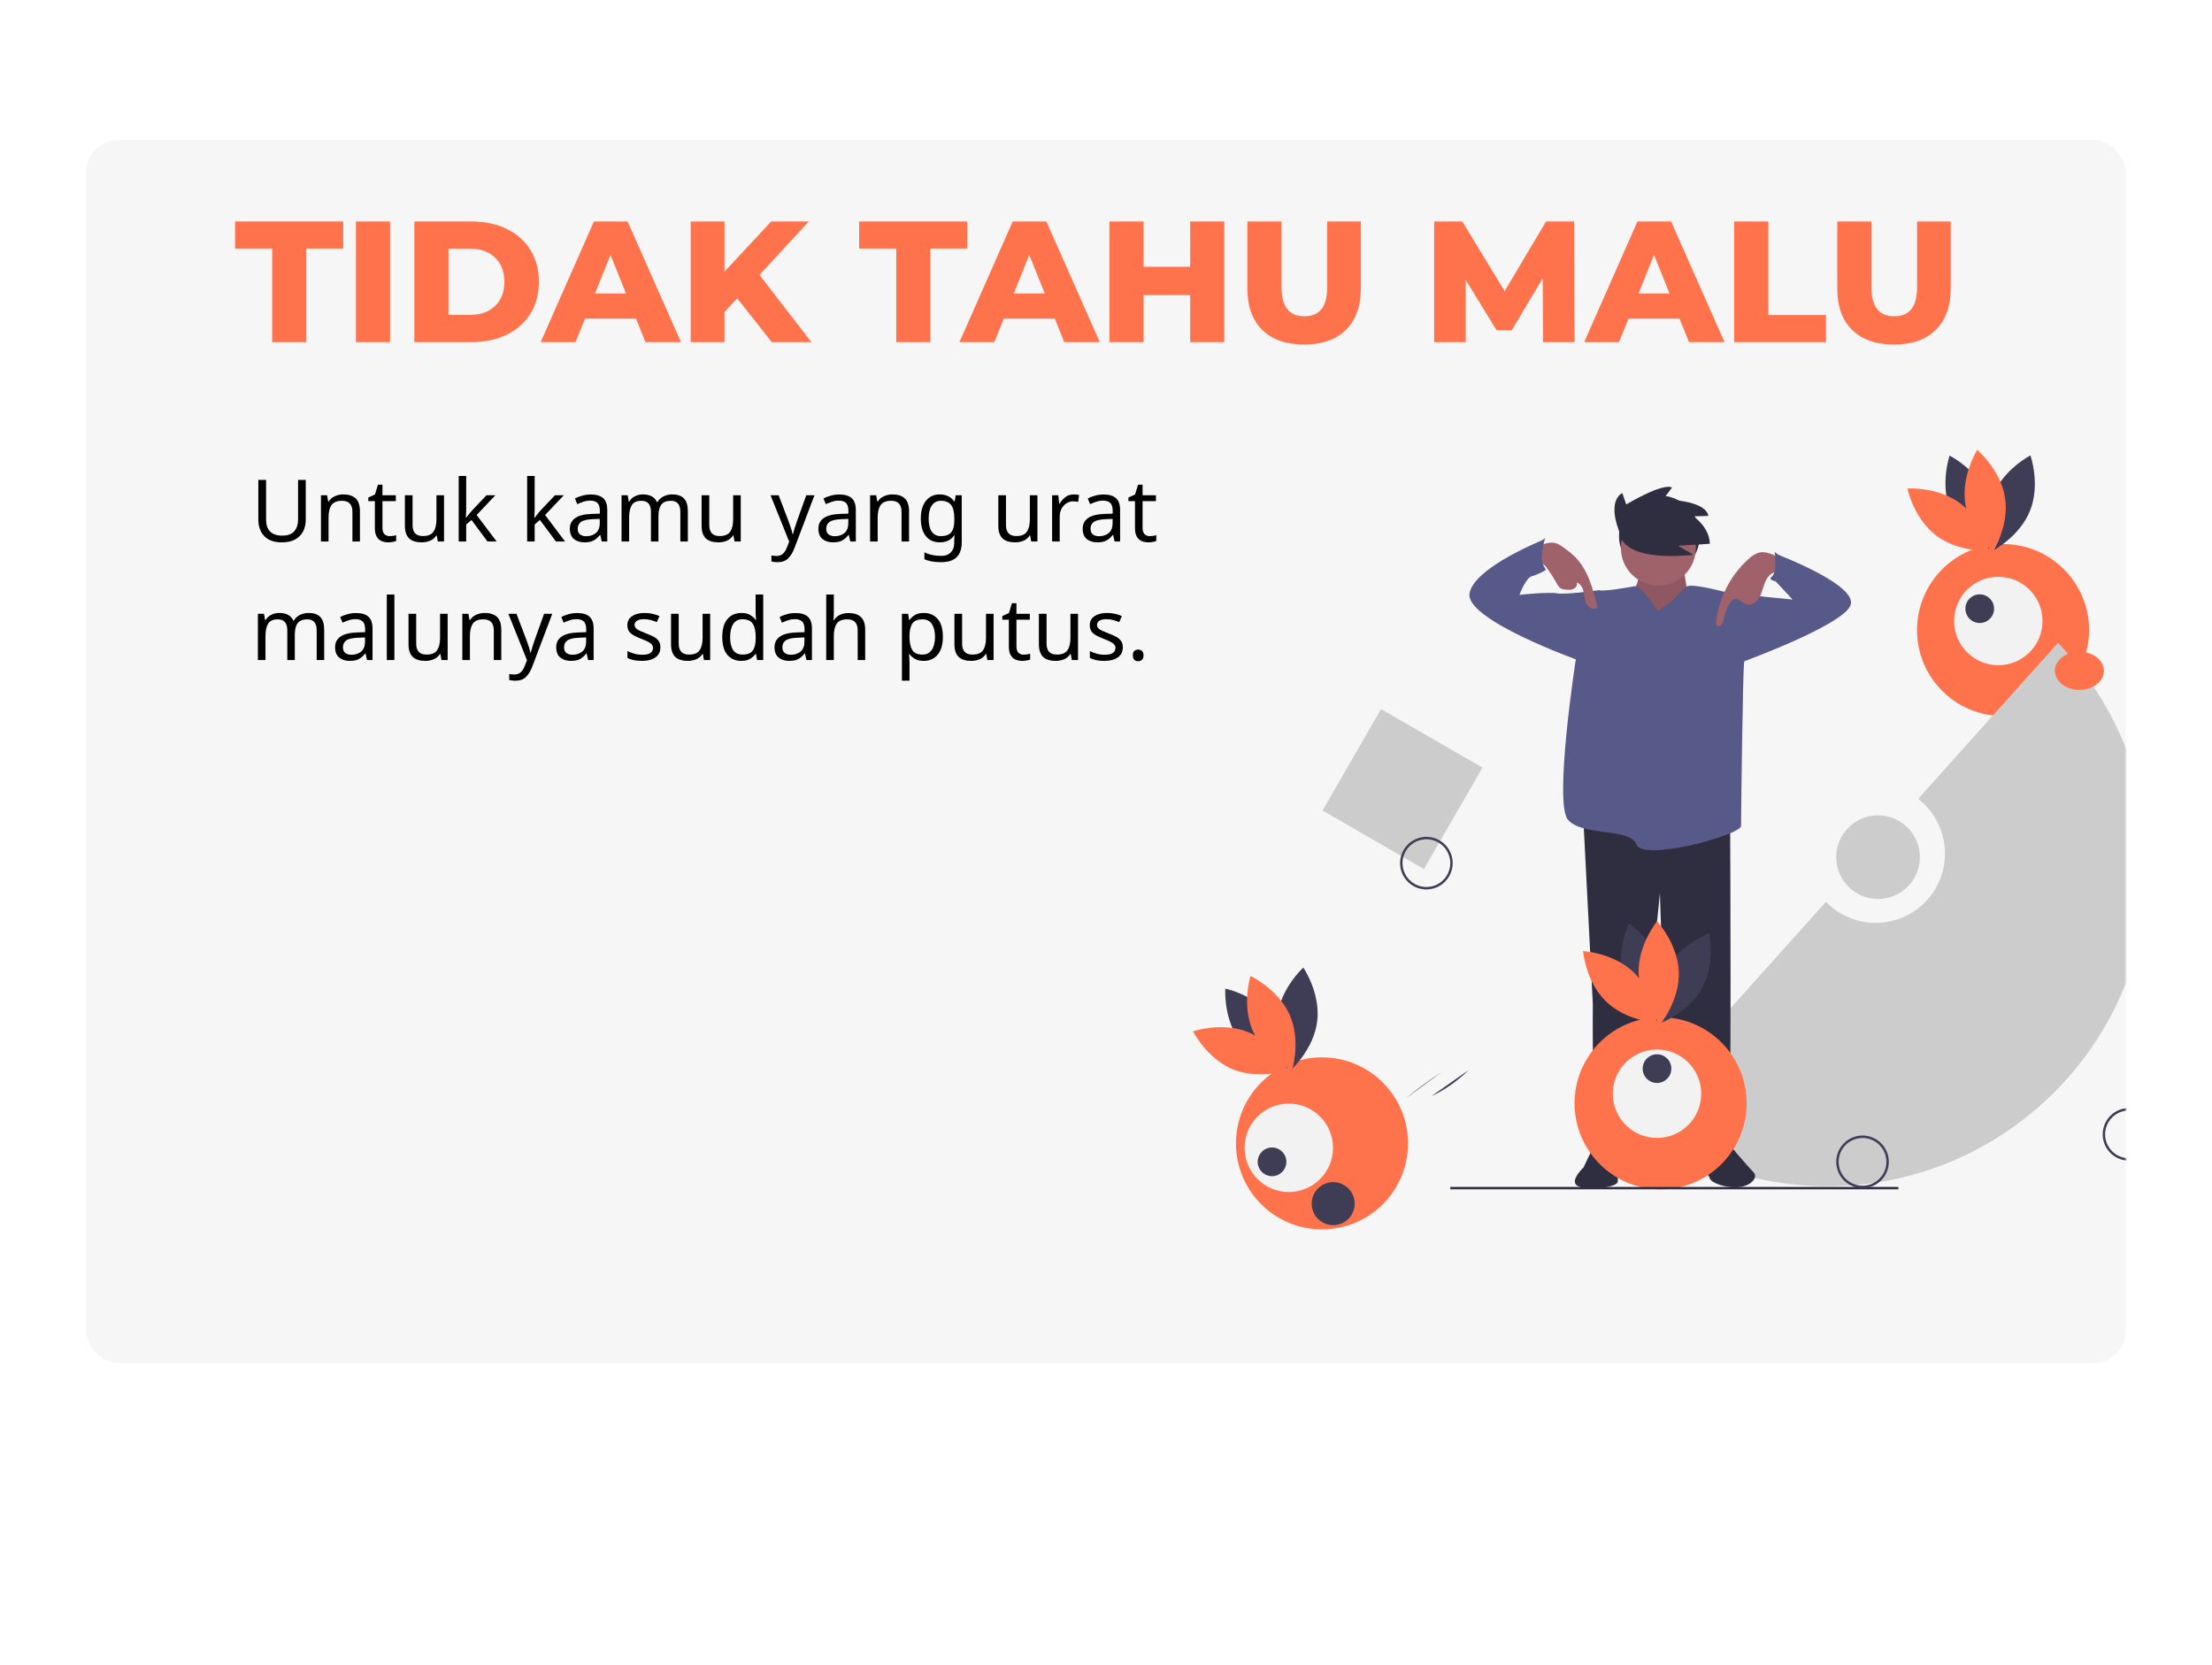 <svg width="821" height="618" viewBox="0 0 821 618" fill="none" xmlns="http://www.w3.org/2000/svg">
<g filter="url(#filter0_dddd_128:1056)">
<rect x="32" y="8" width="757" height="454" rx="12" fill="#F6F6F6"/>
</g>
<path d="M101.016 92.248H87.256V82.2H127.384V92.248H113.688V127H101.016V92.248ZM132.105 82.2H144.777V127H132.105V82.2ZM153.793 82.2H174.977C179.883 82.2 184.235 83.117 188.033 84.952C191.83 86.787 194.774 89.389 196.865 92.76C198.955 96.131 200.001 100.077 200.001 104.6C200.001 109.123 198.955 113.069 196.865 116.44C194.774 119.811 191.83 122.413 188.033 124.248C184.235 126.083 179.883 127 174.977 127H153.793V82.2ZM174.465 116.888C178.305 116.888 181.377 115.8 183.681 113.624C186.027 111.448 187.201 108.44 187.201 104.6C187.201 100.76 186.027 97.752 183.681 95.576C181.377 93.4 178.305 92.312 174.465 92.312H166.465V116.888H174.465ZM236.059 118.296H217.115L213.595 127H200.666L220.443 82.2H232.923L252.763 127H239.579L236.059 118.296ZM232.347 108.952L226.587 94.616L220.827 108.952H232.347ZM273.635 110.744L268.899 115.8V127H256.355V82.2H268.899V100.824L286.243 82.2H300.195L281.891 102.04L301.155 127H286.435L273.635 110.744ZM332.641 92.248H318.881V82.2H359.009V92.248H345.313V127H332.641V92.248ZM391.496 118.296H372.552L369.032 127H356.104L375.88 82.2H388.36L408.2 127H395.016L391.496 118.296ZM387.784 108.952L382.024 94.616L376.264 108.952H387.784ZM454.417 82.2V127H441.745V109.528H424.465V127H411.793V82.2H424.465V99.032H441.745V82.2H454.417ZM484.027 127.896C477.371 127.896 472.187 126.083 468.475 122.456C464.806 118.829 462.971 113.688 462.971 107.032V82.2H475.643V106.648C475.643 113.816 478.48 117.4 484.155 117.4C489.787 117.4 492.603 113.816 492.603 106.648V82.2H505.083V107.032C505.083 113.688 503.227 118.829 499.515 122.456C495.846 126.083 490.683 127.896 484.027 127.896ZM572.741 127L572.613 103.256L561.093 122.584H555.461L544.005 103.896V127H532.293V82.2H542.725L558.469 108.056L573.829 82.2H584.261L584.389 127H572.741ZM623.371 118.296H604.427L600.907 127H587.979L607.755 82.2H620.235L640.075 127H626.891L623.371 118.296ZM619.659 108.952L613.899 94.616L608.139 108.952H619.659ZM643.668 82.2H656.34V116.952H677.716V127H643.668V82.2ZM702.965 127.896C696.309 127.896 691.125 126.083 687.413 122.456C683.743 118.829 681.909 113.688 681.909 107.032V82.2H694.581V106.648C694.581 113.816 697.418 117.4 703.093 117.4C708.725 117.4 711.541 113.816 711.541 106.648V82.2H724.021V107.032C724.021 113.688 722.165 118.829 718.453 122.456C714.783 126.083 709.621 127.896 702.965 127.896Z" fill="#FF734C"/>
<path d="M113.48 192.936C113.48 194.515 113.16 195.944 112.52 197.224C111.88 198.483 110.899 199.485 109.576 200.232C108.275 200.957 106.611 201.32 104.584 201.32C101.747 201.32 99.581 200.552 98.088 199.016C96.616 197.459 95.88 195.411 95.88 192.872V178.152H98.76V192.968C98.76 194.824 99.251 196.264 100.232 197.288C101.235 198.312 102.739 198.824 104.744 198.824C106.813 198.824 108.307 198.28 109.224 197.192C110.163 196.083 110.632 194.664 110.632 192.936V178.152H113.48V192.936ZM127.382 183.528C129.43 183.528 130.977 184.029 132.022 185.032C133.068 186.013 133.59 187.613 133.59 189.832V201H130.806V190.024C130.806 187.272 129.526 185.896 126.966 185.896C125.068 185.896 123.756 186.429 123.03 187.496C122.305 188.563 121.942 190.099 121.942 192.104V201H119.126V183.848H121.398L121.814 186.184H121.974C122.529 185.288 123.297 184.627 124.278 184.2C125.26 183.752 126.294 183.528 127.382 183.528ZM144.635 199.016C145.062 199.016 145.5 198.984 145.948 198.92C146.396 198.835 146.758 198.749 147.036 198.664V200.808C146.737 200.957 146.31 201.075 145.756 201.16C145.201 201.267 144.668 201.32 144.156 201.32C143.26 201.32 142.428 201.171 141.66 200.872C140.913 200.552 140.305 200.008 139.836 199.24C139.366 198.472 139.132 197.395 139.132 196.008V186.024H136.7V184.68L139.164 183.56L140.284 179.912H141.948V183.848H146.908V186.024H141.948V195.944C141.948 196.989 142.193 197.768 142.684 198.28C143.196 198.771 143.846 199.016 144.635 199.016ZM164.806 183.848V201H162.502L162.086 198.728H161.958C161.403 199.624 160.635 200.285 159.654 200.712C158.673 201.117 157.627 201.32 156.518 201.32C154.449 201.32 152.891 200.829 151.846 199.848C150.801 198.845 150.278 197.256 150.278 195.08V183.848H153.126V194.888C153.126 197.619 154.395 198.984 156.934 198.984C158.833 198.984 160.145 198.451 160.87 197.384C161.617 196.317 161.99 194.781 161.99 192.776V183.848H164.806ZM173.035 189.384C173.035 189.725 173.014 190.173 172.971 190.728C172.95 191.283 172.929 191.763 172.907 192.168H173.035C173.163 191.997 173.355 191.752 173.611 191.432C173.867 191.112 174.123 190.792 174.379 190.472C174.657 190.131 174.891 189.853 175.083 189.64L180.555 183.848H183.851L176.907 191.176L184.331 201H180.939L174.987 193L173.035 194.696V201H170.251V176.68H173.035V189.384ZM198.442 189.384C198.442 189.725 198.42 190.173 198.378 190.728C198.356 191.283 198.335 191.763 198.314 192.168H198.442C198.57 191.997 198.762 191.752 199.018 191.432C199.274 191.112 199.53 190.792 199.786 190.472C200.063 190.131 200.298 189.853 200.49 189.64L205.962 183.848H209.258L202.314 191.176L209.738 201H206.346L200.394 193L198.442 194.696V201H195.658V176.68H198.442V189.384ZM219.247 183.56C221.338 183.56 222.885 184.019 223.887 184.936C224.89 185.853 225.391 187.315 225.391 189.32V201H223.343L222.799 198.568H222.671C221.925 199.507 221.135 200.2 220.303 200.648C219.493 201.096 218.362 201.32 216.911 201.32C215.354 201.32 214.063 200.915 213.039 200.104C212.015 199.272 211.503 197.981 211.503 196.232C211.503 194.525 212.175 193.213 213.519 192.296C214.863 191.357 216.933 190.845 219.727 190.76L222.639 190.664V189.64C222.639 188.211 222.33 187.219 221.711 186.664C221.093 186.109 220.218 185.832 219.087 185.832C218.191 185.832 217.338 185.971 216.527 186.248C215.717 186.504 214.959 186.803 214.255 187.144L213.391 185.032C214.138 184.627 215.023 184.285 216.047 184.008C217.071 183.709 218.138 183.56 219.247 183.56ZM220.079 192.712C217.946 192.797 216.463 193.139 215.631 193.736C214.821 194.333 214.415 195.176 214.415 196.264C214.415 197.224 214.703 197.928 215.279 198.376C215.877 198.824 216.634 199.048 217.551 199.048C219.002 199.048 220.207 198.653 221.167 197.864C222.127 197.053 222.607 195.816 222.607 194.152V192.616L220.079 192.712ZM249.505 183.528C251.446 183.528 252.897 184.029 253.857 185.032C254.817 186.013 255.297 187.613 255.297 189.832V201H252.513V189.96C252.513 187.251 251.35 185.896 249.025 185.896C247.361 185.896 246.166 186.376 245.441 187.336C244.737 188.296 244.385 189.693 244.385 191.528V201H241.601V189.96C241.601 187.251 240.427 185.896 238.081 185.896C236.353 185.896 235.158 186.429 234.497 187.496C233.835 188.563 233.505 190.099 233.505 192.104V201H230.689V183.848H232.961L233.377 186.184H233.537C234.07 185.288 234.785 184.627 235.681 184.2C236.598 183.752 237.569 183.528 238.593 183.528C241.281 183.528 243.03 184.488 243.841 186.408H244.001C244.577 185.427 245.355 184.701 246.337 184.232C247.339 183.763 248.395 183.528 249.505 183.528ZM274.931 183.848V201H272.627L272.211 198.728H272.083C271.528 199.624 270.76 200.285 269.779 200.712C268.798 201.117 267.752 201.32 266.643 201.32C264.574 201.32 263.016 200.829 261.971 199.848C260.926 198.845 260.403 197.256 260.403 195.08V183.848H263.251V194.888C263.251 197.619 264.52 198.984 267.059 198.984C268.958 198.984 270.27 198.451 270.995 197.384C271.742 196.317 272.115 194.781 272.115 192.776V183.848H274.931ZM286.001 183.848H289.009L292.721 193.608C293.041 194.461 293.329 195.283 293.585 196.072C293.841 196.84 294.033 197.576 294.161 198.28H294.289C294.417 197.747 294.619 197.053 294.897 196.2C295.174 195.325 295.462 194.451 295.761 193.576L299.249 183.848H302.289L294.897 203.368C294.299 204.989 293.521 206.28 292.561 207.24C291.622 208.2 290.321 208.68 288.657 208.68C288.145 208.68 287.697 208.648 287.313 208.584C286.929 208.541 286.598 208.488 286.321 208.424V206.184C286.555 206.227 286.833 206.269 287.153 206.312C287.494 206.355 287.846 206.376 288.209 206.376C289.19 206.376 289.979 206.099 290.577 205.544C291.195 204.989 291.675 204.253 292.017 203.336L292.913 201.064L286.001 183.848ZM311.497 183.56C313.588 183.56 315.135 184.019 316.137 184.936C317.14 185.853 317.641 187.315 317.641 189.32V201H315.593L315.049 198.568H314.921C314.175 199.507 313.385 200.2 312.553 200.648C311.743 201.096 310.612 201.32 309.161 201.32C307.604 201.32 306.313 200.915 305.289 200.104C304.265 199.272 303.753 197.981 303.753 196.232C303.753 194.525 304.425 193.213 305.769 192.296C307.113 191.357 309.183 190.845 311.977 190.76L314.889 190.664V189.64C314.889 188.211 314.58 187.219 313.961 186.664C313.343 186.109 312.468 185.832 311.337 185.832C310.441 185.832 309.588 185.971 308.777 186.248C307.967 186.504 307.209 186.803 306.505 187.144L305.641 185.032C306.388 184.627 307.273 184.285 308.297 184.008C309.321 183.709 310.388 183.56 311.497 183.56ZM312.329 192.712C310.196 192.797 308.713 193.139 307.881 193.736C307.071 194.333 306.665 195.176 306.665 196.264C306.665 197.224 306.953 197.928 307.529 198.376C308.127 198.824 308.884 199.048 309.801 199.048C311.252 199.048 312.457 198.653 313.417 197.864C314.377 197.053 314.857 195.816 314.857 194.152V192.616L312.329 192.712ZM331.195 183.528C333.243 183.528 334.789 184.029 335.835 185.032C336.88 186.013 337.403 187.613 337.403 189.832V201H334.619V190.024C334.619 187.272 333.339 185.896 330.779 185.896C328.88 185.896 327.568 186.429 326.843 187.496C326.117 188.563 325.755 190.099 325.755 192.104V201H322.939V183.848H325.211L325.627 186.184H325.787C326.341 185.288 327.109 184.627 328.091 184.2C329.072 183.752 330.107 183.528 331.195 183.528ZM348.8 183.528C349.931 183.528 350.944 183.741 351.84 184.168C352.757 184.595 353.536 185.245 354.176 186.12H354.336L354.72 183.848H356.96V201.288C356.96 203.741 356.331 205.587 355.072 206.824C353.835 208.061 351.904 208.68 349.28 208.68C346.763 208.68 344.704 208.317 343.104 207.592V205C344.789 205.896 346.901 206.344 349.44 206.344C350.912 206.344 352.064 205.907 352.896 205.032C353.749 204.179 354.176 203.005 354.176 201.512V200.84C354.176 200.584 354.187 200.221 354.208 199.752C354.229 199.261 354.251 198.92 354.272 198.728H354.144C352.992 200.456 351.221 201.32 348.832 201.32C346.613 201.32 344.875 200.541 343.616 198.984C342.379 197.427 341.76 195.251 341.76 192.456C341.76 189.725 342.379 187.56 343.616 185.96C344.875 184.339 346.603 183.528 348.8 183.528ZM349.184 185.896C347.755 185.896 346.645 186.472 345.856 187.624C345.067 188.755 344.672 190.376 344.672 192.488C344.672 194.6 345.056 196.221 345.824 197.352C346.613 198.461 347.755 199.016 349.248 199.016C350.976 199.016 352.235 198.557 353.024 197.64C353.813 196.701 354.208 195.197 354.208 193.128V192.456C354.208 190.109 353.803 188.435 352.992 187.432C352.181 186.408 350.912 185.896 349.184 185.896ZM385.056 183.848V201H382.752L382.336 198.728H382.208C381.653 199.624 380.885 200.285 379.904 200.712C378.923 201.117 377.877 201.32 376.768 201.32C374.699 201.32 373.141 200.829 372.096 199.848C371.051 198.845 370.528 197.256 370.528 195.08V183.848H373.376V194.888C373.376 197.619 374.645 198.984 377.184 198.984C379.083 198.984 380.395 198.451 381.12 197.384C381.867 196.317 382.24 194.781 382.24 192.776V183.848H385.056ZM398.501 183.528C398.821 183.528 399.163 183.549 399.525 183.592C399.909 183.613 400.24 183.656 400.517 183.72L400.165 186.312C399.888 186.248 399.579 186.195 399.237 186.152C398.917 186.109 398.608 186.088 398.309 186.088C397.435 186.088 396.613 186.333 395.845 186.824C395.077 187.293 394.459 187.965 393.989 188.84C393.541 189.693 393.317 190.696 393.317 191.848V201H390.501V183.848H392.805L393.125 186.984H393.253C393.808 186.045 394.523 185.235 395.397 184.552C396.272 183.869 397.307 183.528 398.501 183.528ZM409.591 183.56C411.682 183.56 413.228 184.019 414.231 184.936C415.234 185.853 415.735 187.315 415.735 189.32V201H413.687L413.143 198.568H413.015C412.268 199.507 411.479 200.2 410.647 200.648C409.836 201.096 408.706 201.32 407.255 201.32C405.698 201.32 404.407 200.915 403.383 200.104C402.359 199.272 401.847 197.981 401.847 196.232C401.847 194.525 402.519 193.213 403.863 192.296C405.207 191.357 407.276 190.845 410.071 190.76L412.983 190.664V189.64C412.983 188.211 412.674 187.219 412.055 186.664C411.436 186.109 410.562 185.832 409.431 185.832C408.535 185.832 407.682 185.971 406.871 186.248C406.06 186.504 405.303 186.803 404.599 187.144L403.735 185.032C404.482 184.627 405.367 184.285 406.391 184.008C407.415 183.709 408.482 183.56 409.591 183.56ZM410.423 192.712C408.29 192.797 406.807 193.139 405.975 193.736C405.164 194.333 404.759 195.176 404.759 196.264C404.759 197.224 405.047 197.928 405.623 198.376C406.22 198.824 406.978 199.048 407.895 199.048C409.346 199.048 410.551 198.653 411.511 197.864C412.471 197.053 412.951 195.816 412.951 194.152V192.616L410.423 192.712ZM426.76 199.016C427.187 199.016 427.625 198.984 428.073 198.92C428.521 198.835 428.883 198.749 429.161 198.664V200.808C428.862 200.957 428.435 201.075 427.881 201.16C427.326 201.267 426.793 201.32 426.281 201.32C425.385 201.32 424.553 201.171 423.785 200.872C423.038 200.552 422.43 200.008 421.961 199.24C421.491 198.472 421.257 197.395 421.257 196.008V186.024H418.825V184.68L421.289 183.56L422.409 179.912H424.073V183.848H429.033V186.024H424.073V195.944C424.073 196.989 424.318 197.768 424.809 198.28C425.321 198.771 425.971 199.016 426.76 199.016ZM114.536 227.528C116.477 227.528 117.928 228.029 118.888 229.032C119.848 230.013 120.328 231.613 120.328 233.832V245H117.544V233.96C117.544 231.251 116.381 229.896 114.056 229.896C112.392 229.896 111.197 230.376 110.472 231.336C109.768 232.296 109.416 233.693 109.416 235.528V245H106.632V233.96C106.632 231.251 105.459 229.896 103.112 229.896C101.384 229.896 100.189 230.429 99.528 231.496C98.867 232.563 98.536 234.099 98.536 236.104V245H95.72V227.848H97.992L98.408 230.184H98.568C99.101 229.288 99.816 228.627 100.712 228.2C101.629 227.752 102.6 227.528 103.624 227.528C106.312 227.528 108.061 228.488 108.872 230.408H109.032C109.608 229.427 110.387 228.701 111.368 228.232C112.371 227.763 113.427 227.528 114.536 227.528ZM132.122 227.56C134.213 227.56 135.76 228.019 136.762 228.936C137.765 229.853 138.266 231.315 138.266 233.32V245H136.218L135.674 242.568H135.546C134.8 243.507 134.01 244.2 133.178 244.648C132.368 245.096 131.237 245.32 129.786 245.32C128.229 245.32 126.938 244.915 125.914 244.104C124.89 243.272 124.378 241.981 124.378 240.232C124.378 238.525 125.05 237.213 126.394 236.296C127.738 235.357 129.808 234.845 132.602 234.76L135.514 234.664V233.64C135.514 232.211 135.205 231.219 134.586 230.664C133.968 230.109 133.093 229.832 131.962 229.832C131.066 229.832 130.213 229.971 129.402 230.248C128.592 230.504 127.834 230.803 127.13 231.144L126.266 229.032C127.013 228.627 127.898 228.285 128.922 228.008C129.946 227.709 131.013 227.56 132.122 227.56ZM132.954 236.712C130.821 236.797 129.338 237.139 128.506 237.736C127.696 238.333 127.29 239.176 127.29 240.264C127.29 241.224 127.578 241.928 128.154 242.376C128.752 242.824 129.509 243.048 130.426 243.048C131.877 243.048 133.082 242.653 134.042 241.864C135.002 241.053 135.482 239.816 135.482 238.152V236.616L132.954 236.712ZM146.38 245H143.564V220.68H146.38V245ZM166.15 227.848V245H163.846L163.43 242.728H163.302C162.747 243.624 161.979 244.285 160.998 244.712C160.016 245.117 158.971 245.32 157.862 245.32C155.792 245.32 154.235 244.829 153.19 243.848C152.144 242.845 151.622 241.256 151.622 239.08V227.848H154.47V238.888C154.47 241.619 155.739 242.984 158.278 242.984C160.176 242.984 161.488 242.451 162.214 241.384C162.96 240.317 163.334 238.781 163.334 236.776V227.848H166.15ZM179.851 227.528C181.899 227.528 183.446 228.029 184.491 229.032C185.536 230.013 186.059 231.613 186.059 233.832V245H183.275V234.024C183.275 231.272 181.995 229.896 179.435 229.896C177.536 229.896 176.224 230.429 175.499 231.496C174.774 232.563 174.411 234.099 174.411 236.104V245H171.595V227.848H173.867L174.283 230.184H174.443C174.998 229.288 175.766 228.627 176.747 228.2C177.728 227.752 178.763 227.528 179.851 227.528ZM188.688 227.848H191.696L195.408 237.608C195.728 238.461 196.016 239.283 196.272 240.072C196.528 240.84 196.72 241.576 196.848 242.28H196.976C197.104 241.747 197.307 241.053 197.584 240.2C197.862 239.325 198.15 238.451 198.448 237.576L201.936 227.848H204.976L197.584 247.368C196.987 248.989 196.208 250.28 195.248 251.24C194.31 252.2 193.008 252.68 191.344 252.68C190.832 252.68 190.384 252.648 190 252.584C189.616 252.541 189.286 252.488 189.008 252.424V250.184C189.243 250.227 189.52 250.269 189.84 250.312C190.182 250.355 190.534 250.376 190.896 250.376C191.878 250.376 192.667 250.099 193.264 249.544C193.883 248.989 194.363 248.253 194.704 247.336L195.6 245.064L188.688 227.848ZM214.185 227.56C216.275 227.56 217.822 228.019 218.825 228.936C219.827 229.853 220.329 231.315 220.329 233.32V245H218.281L217.737 242.568H217.609C216.862 243.507 216.073 244.2 215.241 244.648C214.43 245.096 213.299 245.32 211.849 245.32C210.291 245.32 209.001 244.915 207.977 244.104C206.953 243.272 206.441 241.981 206.441 240.232C206.441 238.525 207.113 237.213 208.457 236.296C209.801 235.357 211.87 234.845 214.665 234.76L217.577 234.664V233.64C217.577 232.211 217.267 231.219 216.649 230.664C216.03 230.109 215.155 229.832 214.025 229.832C213.129 229.832 212.275 229.971 211.465 230.248C210.654 230.504 209.897 230.803 209.193 231.144L208.329 229.032C209.075 228.627 209.961 228.285 210.985 228.008C212.009 227.709 213.075 227.56 214.185 227.56ZM215.017 236.712C212.883 236.797 211.401 237.139 210.569 237.736C209.758 238.333 209.353 239.176 209.353 240.264C209.353 241.224 209.641 241.928 210.217 242.376C210.814 242.824 211.571 243.048 212.489 243.048C213.939 243.048 215.145 242.653 216.105 241.864C217.065 241.053 217.545 239.816 217.545 238.152V236.616L215.017 236.712ZM245.107 240.264C245.107 241.928 244.488 243.187 243.251 244.04C242.013 244.893 240.349 245.32 238.259 245.32C237.064 245.32 236.029 245.224 235.155 245.032C234.301 244.84 233.544 244.573 232.883 244.232V241.672C233.565 242.013 234.387 242.333 235.347 242.632C236.328 242.909 237.32 243.048 238.323 243.048C239.752 243.048 240.787 242.824 241.427 242.376C242.067 241.907 242.387 241.288 242.387 240.52C242.387 240.093 242.269 239.709 242.035 239.368C241.8 239.027 241.373 238.685 240.755 238.344C240.157 238.003 239.293 237.619 238.163 237.192C237.053 236.765 236.104 236.339 235.315 235.912C234.525 235.485 233.917 234.973 233.491 234.376C233.064 233.779 232.851 233.011 232.851 232.072C232.851 230.621 233.437 229.501 234.611 228.712C235.805 227.923 237.363 227.528 239.283 227.528C240.328 227.528 241.299 227.635 242.195 227.848C243.112 228.04 243.965 228.317 244.755 228.68L243.795 230.92C243.069 230.621 242.312 230.365 241.523 230.152C240.733 229.939 239.923 229.832 239.091 229.832C237.939 229.832 237.053 230.024 236.435 230.408C235.837 230.771 235.539 231.272 235.539 231.912C235.539 232.381 235.677 232.787 235.955 233.128C236.232 233.448 236.691 233.768 237.331 234.088C237.992 234.387 238.867 234.749 239.955 235.176C241.043 235.581 241.971 235.997 242.739 236.424C243.507 236.851 244.093 237.373 244.499 237.992C244.904 238.589 245.107 239.347 245.107 240.264ZM263.587 227.848V245H261.283L260.867 242.728H260.739C260.185 243.624 259.417 244.285 258.435 244.712C257.454 245.117 256.409 245.32 255.299 245.32C253.23 245.32 251.673 244.829 250.627 243.848C249.582 242.845 249.059 241.256 249.059 239.08V227.848H251.907V238.888C251.907 241.619 253.177 242.984 255.715 242.984C257.614 242.984 258.926 242.451 259.651 241.384C260.398 240.317 260.771 238.781 260.771 236.776V227.848H263.587ZM275.113 245.32C272.979 245.32 271.273 244.584 269.993 243.112C268.713 241.619 268.073 239.4 268.073 236.456C268.073 233.512 268.713 231.293 269.993 229.8C271.294 228.285 273.011 227.528 275.145 227.528C276.467 227.528 277.545 227.773 278.377 228.264C279.23 228.755 279.923 229.352 280.457 230.056H280.649C280.627 229.779 280.585 229.373 280.521 228.84C280.478 228.285 280.457 227.848 280.457 227.528V220.68H283.273V245H281.001L280.585 242.696H280.457C279.945 243.421 279.262 244.04 278.409 244.552C277.555 245.064 276.457 245.32 275.113 245.32ZM275.561 242.984C277.374 242.984 278.643 242.493 279.369 241.512C280.115 240.509 280.489 239.005 280.489 237V236.488C280.489 234.355 280.137 232.723 279.433 231.592C278.729 230.44 277.427 229.864 275.529 229.864C274.014 229.864 272.873 230.472 272.105 231.688C271.358 232.883 270.985 234.493 270.985 236.52C270.985 238.568 271.358 240.157 272.105 241.288C272.873 242.419 274.025 242.984 275.561 242.984ZM295.216 227.56C297.307 227.56 298.853 228.019 299.856 228.936C300.859 229.853 301.36 231.315 301.36 233.32V245H299.312L298.768 242.568H298.64C297.893 243.507 297.104 244.2 296.272 244.648C295.461 245.096 294.331 245.32 292.88 245.32C291.323 245.32 290.032 244.915 289.008 244.104C287.984 243.272 287.472 241.981 287.472 240.232C287.472 238.525 288.144 237.213 289.488 236.296C290.832 235.357 292.901 234.845 295.696 234.76L298.608 234.664V233.64C298.608 232.211 298.299 231.219 297.68 230.664C297.061 230.109 296.187 229.832 295.056 229.832C294.16 229.832 293.307 229.971 292.496 230.248C291.685 230.504 290.928 230.803 290.224 231.144L289.36 229.032C290.107 228.627 290.992 228.285 292.016 228.008C293.04 227.709 294.107 227.56 295.216 227.56ZM296.048 236.712C293.915 236.797 292.432 237.139 291.6 237.736C290.789 238.333 290.384 239.176 290.384 240.264C290.384 241.224 290.672 241.928 291.248 242.376C291.845 242.824 292.603 243.048 293.52 243.048C294.971 243.048 296.176 242.653 297.136 241.864C298.096 241.053 298.576 239.816 298.576 238.152V236.616L296.048 236.712ZM309.474 227.816C309.474 228.669 309.42 229.469 309.314 230.216H309.506C310.06 229.341 310.807 228.68 311.746 228.232C312.706 227.784 313.74 227.56 314.85 227.56C316.94 227.56 318.508 228.061 319.554 229.064C320.599 230.045 321.122 231.635 321.122 233.832V245H318.338V234.024C318.338 231.272 317.058 229.896 314.498 229.896C312.578 229.896 311.255 230.44 310.53 231.528C309.826 232.595 309.474 234.131 309.474 236.136V245H306.658V220.68H309.474V227.816ZM342.911 227.528C345.023 227.528 346.719 228.264 347.999 229.736C349.301 231.208 349.951 233.427 349.951 236.392C349.951 239.315 349.301 241.533 347.999 243.048C346.719 244.563 345.013 245.32 342.879 245.32C341.557 245.32 340.458 245.075 339.583 244.584C338.73 244.072 338.058 243.485 337.567 242.824H337.375C337.418 243.187 337.461 243.645 337.503 244.2C337.546 244.755 337.567 245.235 337.567 245.64V252.68H334.751V227.848H337.055L337.439 230.184H337.567C338.079 229.437 338.751 228.808 339.583 228.296C340.415 227.784 341.525 227.528 342.911 227.528ZM342.399 229.896C340.65 229.896 339.413 230.387 338.687 231.368C337.983 232.349 337.61 233.843 337.567 235.848V236.392C337.567 238.504 337.909 240.136 338.591 241.288C339.295 242.419 340.586 242.984 342.463 242.984C343.509 242.984 344.362 242.696 345.023 242.12C345.706 241.544 346.207 240.765 346.527 239.784C346.869 238.781 347.039 237.64 347.039 236.36C347.039 234.397 346.655 232.829 345.887 231.656C345.141 230.483 343.978 229.896 342.399 229.896ZM368.775 227.848V245H366.471L366.055 242.728H365.927C365.372 243.624 364.604 244.285 363.623 244.712C362.641 245.117 361.596 245.32 360.487 245.32C358.417 245.32 356.86 244.829 355.815 243.848C354.769 242.845 354.247 241.256 354.247 239.08V227.848H357.095V238.888C357.095 241.619 358.364 242.984 360.903 242.984C362.801 242.984 364.113 242.451 364.839 241.384C365.585 240.317 365.959 238.781 365.959 236.776V227.848H368.775ZM379.948 243.016C380.375 243.016 380.812 242.984 381.26 242.92C381.708 242.835 382.071 242.749 382.348 242.664V244.808C382.049 244.957 381.623 245.075 381.068 245.16C380.513 245.267 379.98 245.32 379.468 245.32C378.572 245.32 377.74 245.171 376.972 244.872C376.225 244.552 375.617 244.008 375.148 243.24C374.679 242.472 374.444 241.395 374.444 240.008V230.024H372.012V228.68L374.476 227.56L375.596 223.912H377.26V227.848H382.22V230.024H377.26V239.944C377.26 240.989 377.505 241.768 377.996 242.28C378.508 242.771 379.159 243.016 379.948 243.016ZM400.119 227.848V245H397.815L397.399 242.728H397.271C396.716 243.624 395.948 244.285 394.967 244.712C393.985 245.117 392.94 245.32 391.831 245.32C389.761 245.32 388.204 244.829 387.159 243.848C386.113 242.845 385.591 241.256 385.591 239.08V227.848H388.439V238.888C388.439 241.619 389.708 242.984 392.247 242.984C394.145 242.984 395.457 242.451 396.183 241.384C396.929 240.317 397.303 238.781 397.303 236.776V227.848H400.119ZM416.732 240.264C416.732 241.928 416.113 243.187 414.876 244.04C413.638 244.893 411.974 245.32 409.884 245.32C408.689 245.32 407.654 245.224 406.78 245.032C405.926 244.84 405.169 244.573 404.508 244.232V241.672C405.19 242.013 406.012 242.333 406.972 242.632C407.953 242.909 408.945 243.048 409.948 243.048C411.377 243.048 412.412 242.824 413.052 242.376C413.692 241.907 414.012 241.288 414.012 240.52C414.012 240.093 413.894 239.709 413.66 239.368C413.425 239.027 412.998 238.685 412.38 238.344C411.782 238.003 410.918 237.619 409.788 237.192C408.678 236.765 407.729 236.339 406.94 235.912C406.15 235.485 405.542 234.973 405.116 234.376C404.689 233.779 404.476 233.011 404.476 232.072C404.476 230.621 405.062 229.501 406.236 228.712C407.43 227.923 408.988 227.528 410.908 227.528C411.953 227.528 412.924 227.635 413.82 227.848C414.737 228.04 415.59 228.317 416.38 228.68L415.42 230.92C414.694 230.621 413.937 230.365 413.148 230.152C412.358 229.939 411.548 229.832 410.716 229.832C409.564 229.832 408.678 230.024 408.06 230.408C407.462 230.771 407.164 231.272 407.164 231.912C407.164 232.381 407.302 232.787 407.58 233.128C407.857 233.448 408.316 233.768 408.956 234.088C409.617 234.387 410.492 234.749 411.58 235.176C412.668 235.581 413.596 235.997 414.364 236.424C415.132 236.851 415.718 237.373 416.124 237.992C416.529 238.589 416.732 239.347 416.732 240.264ZM420.46 243.272C420.46 242.483 420.652 241.928 421.036 241.608C421.42 241.288 421.879 241.128 422.412 241.128C422.967 241.128 423.436 241.288 423.82 241.608C424.226 241.928 424.428 242.483 424.428 243.272C424.428 244.04 424.226 244.595 423.82 244.936C423.436 245.277 422.967 245.448 422.412 245.448C421.879 245.448 421.42 245.277 421.036 244.936C420.652 244.595 420.46 244.04 420.46 243.272Z" fill="black"/>
<mask id="mask0_128:1056" style="mask-type:alpha" maskUnits="userSpaceOnUse" x="32" y="8" width="757" height="454">
<rect x="32" y="8" width="757" height="454" rx="12" fill="#F6F6F6"/>
</mask>
<g mask="url(#mask0_128:1056)">
<path d="M550.23 284.947L512.59 263.216L490.858 300.856L528.498 322.587L550.23 284.947Z" fill="#CCCCCC"/>
<path d="M743.443 265.81C761.078 265.81 775.375 251.514 775.375 233.878C775.375 216.243 761.078 201.946 743.443 201.946C725.807 201.946 711.511 216.243 711.511 233.878C711.511 251.514 725.807 265.81 743.443 265.81Z" fill="#FF734C"/>
<path d="M723.918 189.6C727.898 199.359 738.027 204.455 738.027 204.455C738.027 204.455 741.703 193.728 737.723 183.969C733.743 174.21 723.614 169.114 723.614 169.114C723.614 169.114 719.938 179.841 723.918 189.6Z" fill="#3F3D56"/>
<path d="M727.662 186.933C736.06 193.302 738.362 204.405 738.362 204.405C738.362 204.405 727.05 205.181 718.653 198.812C710.256 192.443 707.953 181.34 707.953 181.34C707.953 181.34 719.265 180.564 727.662 186.933Z" fill="#FF734C"/>
<path d="M739.625 184.021C735.725 193.812 739.489 204.508 739.489 204.508C739.489 204.508 749.575 199.329 753.475 189.538C757.375 179.747 753.612 169.051 753.612 169.051C753.612 169.051 743.525 174.23 739.625 184.021Z" fill="#3F3D56"/>
<path d="M744.172 184.697C745.805 195.11 739.765 204.705 739.765 204.705C739.765 204.705 731.077 197.42 729.443 187.008C727.81 176.596 733.85 167 733.85 167C733.85 167 742.539 174.285 744.172 184.697Z" fill="#FF734C"/>
<path d="M741.687 246.93C750.749 246.93 758.096 239.583 758.096 230.521C758.096 221.458 750.749 214.111 741.687 214.111C732.624 214.111 725.277 221.458 725.277 230.521C725.277 239.583 732.624 246.93 741.687 246.93Z" fill="#F2F2F2"/>
<path d="M734.794 231.266C737.733 231.266 740.116 228.883 740.116 225.944C740.116 223.005 737.733 220.622 734.794 220.622C731.854 220.622 729.472 223.005 729.472 225.944C729.472 228.883 731.854 231.266 734.794 231.266Z" fill="#3F3D56"/>
<path d="M790.192 430.829C788.262 430.829 786.375 430.257 784.771 429.185C783.166 428.113 781.916 426.589 781.177 424.806C780.439 423.023 780.246 421.062 780.622 419.169C780.999 417.276 781.928 415.538 783.292 414.173C784.657 412.809 786.395 411.879 788.288 411.503C790.181 411.126 792.143 411.32 793.925 412.058C795.708 412.797 797.232 414.047 798.304 415.652C799.376 417.256 799.949 419.143 799.949 421.072C799.946 423.659 798.917 426.139 797.088 427.968C795.258 429.798 792.778 430.826 790.192 430.829V430.829ZM790.192 412.202C788.437 412.202 786.722 412.723 785.264 413.697C783.805 414.672 782.668 416.057 781.997 417.678C781.325 419.299 781.15 421.082 781.492 422.803C781.834 424.523 782.679 426.104 783.92 427.344C785.16 428.585 786.741 429.43 788.461 429.772C790.182 430.114 791.965 429.939 793.586 429.267C795.207 428.596 796.592 427.459 797.567 426C798.541 424.542 799.062 422.827 799.062 421.072C799.059 418.721 798.124 416.466 796.461 414.803C794.798 413.14 792.543 412.205 790.192 412.202V412.202Z" fill="#3F3D56"/>
<path d="M529.414 330.155C527.484 330.155 525.598 329.582 523.994 328.51C522.389 327.438 521.138 325.914 520.4 324.131C519.661 322.349 519.468 320.387 519.845 318.494C520.221 316.601 521.15 314.863 522.515 313.498C523.88 312.134 525.618 311.205 527.511 310.828C529.403 310.452 531.365 310.645 533.148 311.383C534.931 312.122 536.455 313.372 537.527 314.977C538.599 316.581 539.171 318.468 539.171 320.398C539.168 322.984 538.139 325.464 536.31 327.294C534.481 329.123 532.001 330.152 529.414 330.155V330.155ZM529.414 311.528C527.66 311.528 525.945 312.048 524.486 313.022C523.028 313.997 521.891 315.382 521.219 317.003C520.548 318.624 520.372 320.407 520.715 322.128C521.057 323.849 521.902 325.429 523.142 326.67C524.383 327.91 525.963 328.755 527.684 329.097C529.404 329.439 531.188 329.264 532.809 328.592C534.429 327.921 535.815 326.784 536.789 325.325C537.764 323.867 538.284 322.152 538.284 320.398C538.282 318.046 537.346 315.791 535.683 314.128C534.02 312.466 531.766 311.53 529.414 311.528V311.528Z" fill="#3F3D56"/>
<path d="M763.821 238.633L711.941 296.536C714.731 298.7 717.044 301.415 718.739 304.513C720.433 307.61 721.472 311.023 721.79 314.539C722.108 318.055 721.698 321.599 720.587 324.95C719.476 328.301 717.686 331.387 715.331 334.016C712.975 336.646 710.103 338.762 706.894 340.233C703.684 341.704 700.206 342.499 696.677 342.568C693.147 342.636 689.641 341.977 686.377 340.632C683.113 339.287 680.161 337.284 677.704 334.748L605.439 415.404C626.275 431.597 651.92 440.369 678.308 440.33C744.019 440.33 797.288 387.061 797.288 321.35C797.327 290.472 785.321 260.796 763.821 238.633V238.633Z" fill="#CCCCCC"/>
<path d="M697.057 333.703C705.629 333.703 712.579 326.753 712.579 318.181C712.579 309.608 705.629 302.658 697.057 302.658C688.484 302.658 681.534 309.608 681.534 318.181C681.534 326.753 688.484 333.703 697.057 333.703Z" fill="#CCCCCC"/>
<path d="M615.882 213.9C624.156 213.9 630.864 207.192 630.864 198.918C630.864 190.644 624.156 183.937 615.882 183.937C607.608 183.937 600.9 190.644 600.9 198.918C600.9 207.192 607.608 213.9 615.882 213.9Z" fill="#2F2E41"/>
<path d="M587.709 304.809L591.185 372.582C591.185 372.582 590.605 421.239 594.081 421.819C597.556 422.398 603.928 426.453 605.666 423.556C607.404 420.66 616.093 331.454 616.093 331.454C616.093 331.454 618.41 424.136 625.361 424.715C632.312 425.294 640.421 421.819 641.58 422.398C642.739 422.977 642.159 306.546 642.159 306.546L587.709 304.809Z" fill="#2F2E41"/>
<path d="M598.136 421.24C598.136 421.24 594.081 421.24 592.922 422.978C591.764 424.715 587.709 433.404 587.709 433.404C587.709 433.404 580.179 440.319 588.288 440.898C596.398 441.478 600.453 439.776 600.453 438.617C600.453 437.459 600.453 434.563 602.19 433.983C603.928 433.404 605.666 430.508 605.666 429.349C605.666 428.191 603.928 420.66 598.136 421.24Z" fill="#2F2E41"/>
<path d="M629.415 421.819C629.415 421.819 626.519 433.404 629.415 433.984C632.311 434.563 634.049 435.721 634.629 437.459C635.208 439.197 641 441.206 645.634 440.627C650.269 440.048 652.586 436.88 650.848 435.142C649.11 433.404 640.421 423.557 639.842 421.819C639.263 420.081 629.415 421.819 629.415 421.819Z" fill="#2F2E41"/>
<path d="M609.141 209.81C609.141 209.81 607.983 218.499 605.666 219.658C603.349 220.816 606.824 227.188 606.824 227.188L617.251 228.926L626.519 221.395C626.519 221.395 624.781 210.389 624.781 209.81C624.781 209.231 609.141 209.81 609.141 209.81Z" fill="#9F616A"/>
<path opacity="0.1" d="M609.141 209.81C609.141 209.81 607.983 218.499 605.666 219.658C603.349 220.816 606.824 227.188 606.824 227.188L617.251 228.926L626.519 221.395C626.519 221.395 624.781 210.389 624.781 209.81C624.781 209.231 609.141 209.81 609.141 209.81Z" fill="black"/>
<path d="M615.513 217.341C623.191 217.341 629.415 211.117 629.415 203.439C629.415 195.761 623.191 189.537 615.513 189.537C607.835 189.537 601.61 195.761 601.61 203.439C601.61 211.117 607.835 217.341 615.513 217.341Z" fill="#9F616A"/>
<path d="M615.223 226.899C615.223 226.899 609.431 217.051 606.534 217.631C603.638 218.21 594.66 219.658 593.501 219.079C592.343 218.499 584.812 245.145 584.812 245.145C584.812 245.145 576.703 297.858 581.916 304.23C587.129 310.601 605.086 307.126 607.403 313.498C609.72 319.87 646.214 310.022 646.214 306.547C646.214 303.071 646.793 249.779 647.372 245.725C647.951 241.67 642.159 220.237 642.159 220.237C642.159 220.237 628.546 216.472 626.229 217.631C623.912 218.789 622.754 222.265 615.223 226.899Z" fill="#575A88"/>
<path d="M594.659 220.817L593.501 219.079C593.501 219.079 581.336 220.817 577.861 220.238C574.385 219.659 563.959 220.817 563.959 220.817C563.959 220.817 566.276 214.445 568.593 213.866C570.91 213.287 573.806 211.549 573.806 211.549C573.806 211.549 568.013 202.86 573.806 199.964C573.806 199.964 547.16 210.391 545.422 220.238C543.684 230.085 585.97 245.146 585.97 245.146L594.659 220.817Z" fill="#575A88"/>
<path d="M637.524 221.396L642.158 220.237L665.329 222.554L657.798 214.445C657.798 214.445 662.433 208.652 659.536 205.756C659.536 205.756 690.237 217.341 686.761 224.871C683.286 232.402 646.793 245.725 645.055 246.304C643.317 246.883 637.524 221.396 637.524 221.396Z" fill="#575A88"/>
<path d="M576.962 201.523C578.396 201.808 579.621 202.704 580.795 203.576C581.932 204.388 583.023 205.265 584.063 206.2C589.331 211.125 591.267 218.556 592.943 225.571C591.75 226.576 589.802 225.74 589.002 224.401C588.201 223.062 588.146 221.427 587.831 219.899C587.516 218.372 586.747 216.73 585.261 216.257C585.573 217.227 584.819 218.28 583.875 218.666C582.932 219.051 581.87 218.944 580.857 218.832C580.386 218.806 579.923 218.7 579.487 218.52C578.701 218.139 578.242 217.322 577.814 216.561C576.699 214.577 575.473 212.658 574.141 210.813C573.839 210.336 573.445 209.924 572.983 209.601C571.127 208.468 569.135 206.987 570.059 204.298C570.821 202.078 574.938 201.121 576.962 201.523Z" fill="#9F616A"/>
<path d="M653.978 204.971C651.893 205.075 650.096 206.432 648.569 207.855C642.18 213.854 638.066 221.881 636.928 230.57C636.853 231.153 636.83 231.839 637.276 232.221C637.778 232.65 638.605 232.396 639.017 231.88C639.378 231.325 639.604 230.692 639.677 230.033C640.082 228.063 640.773 226.163 641.728 224.393C642.217 223.486 642.898 222.53 643.917 222.369C645.434 222.13 646.568 223.737 648.018 224.246C649.728 224.846 651.644 223.771 652.684 222.286C653.724 220.801 654.13 218.981 654.703 217.261C655.276 215.541 656.126 213.777 657.689 212.86C659.353 211.883 663.186 211.205 661.561 208.464C660.38 206.472 656.16 204.862 653.978 204.971Z" fill="#9F616A"/>
<path d="M600.455 195.747C600.455 195.747 596.761 186.141 602.118 183.001L603.596 187.25C603.596 187.25 617.08 179.122 620.589 180.969L617.264 185.403C617.264 185.403 632.965 185.403 634.073 191.498L628.532 191.683C628.532 191.683 634.443 195.562 634.628 201.842L622.806 202.581L628.532 205.906C628.532 205.906 607.105 208.861 601.933 200.364L600.455 195.747Z" fill="#2F2E41"/>
<path d="M564.828 206.625L573.517 199.674C573.517 199.674 570.62 208.363 573.517 211.259L562.511 213.576L564.828 206.625Z" fill="#575A88"/>
<path d="M666.198 210.679L658.668 204.887C658.668 204.887 659.826 212.417 657.509 214.155C655.192 215.893 663.881 216.472 663.881 216.472L666.198 210.679Z" fill="#575A88"/>
<path d="M490.668 456.349C508.304 456.349 522.6 442.053 522.6 424.417C522.6 406.782 508.304 392.485 490.668 392.485C473.033 392.485 458.736 406.782 458.736 424.417C458.736 442.053 473.033 456.349 490.668 456.349Z" fill="#FF734C"/>
<path d="M460.364 386.688C466.731 395.087 477.833 397.392 477.833 397.392C477.833 397.392 478.612 386.081 472.246 377.681C465.879 369.282 454.777 366.977 454.777 366.977C454.777 366.977 453.998 378.288 460.364 386.688Z" fill="#3F3D56"/>
<path d="M463.293 383.144C473.051 387.127 478.144 397.258 478.144 397.258C478.144 397.258 467.417 400.931 457.659 396.948C447.901 392.965 442.808 382.834 442.808 382.834C442.808 382.834 453.535 379.161 463.293 383.144Z" fill="#FF734C"/>
<path d="M474.095 377.24C472.858 387.707 479.258 397.067 479.258 397.067C479.258 397.067 487.664 389.457 488.901 378.991C490.138 368.524 483.739 359.164 483.739 359.164C483.739 359.164 475.333 366.774 474.095 377.24Z" fill="#3F3D56"/>
<path d="M478.664 376.718C482.933 386.355 479.577 397.186 479.577 397.186C479.577 397.186 469.301 392.393 465.033 382.756C460.764 373.12 464.12 362.289 464.12 362.289C464.12 362.289 474.396 367.082 478.664 376.718Z" fill="#FF734C"/>
<path d="M478.346 442.472C487.409 442.472 494.755 435.125 494.755 426.063C494.755 417 487.409 409.653 478.346 409.653C469.283 409.653 461.937 417 461.937 426.063C461.937 435.125 469.283 442.472 478.346 442.472Z" fill="#F2F2F2"/>
<path d="M472.122 436.592C475.061 436.592 477.444 434.209 477.444 431.27C477.444 428.331 475.061 425.948 472.122 425.948C469.183 425.948 466.8 428.331 466.8 431.27C466.8 434.209 469.183 436.592 472.122 436.592Z" fill="#3F3D56"/>
<path d="M616.34 441.473C633.976 441.473 648.272 427.177 648.272 409.541C648.272 391.906 633.976 377.609 616.34 377.609C598.705 377.609 584.408 391.906 584.408 409.541C584.408 427.177 598.705 441.473 616.34 441.473Z" fill="#FF734C"/>
<path d="M602.398 363.201C605.15 373.374 614.577 379.675 614.577 379.675C614.577 379.675 619.541 369.481 616.789 359.308C614.037 349.134 604.61 342.833 604.61 342.833C604.61 342.833 599.645 353.027 602.398 363.201Z" fill="#3F3D56"/>
<path d="M606.442 361.015C613.994 368.366 614.917 379.667 614.917 379.667C614.917 379.667 603.595 379.049 596.043 371.698C588.491 364.346 587.568 353.045 587.568 353.045C587.568 353.045 598.89 353.663 606.442 361.015Z" fill="#FF734C"/>
<path d="M618.67 359.593C613.598 368.831 616.021 379.908 616.021 379.908C616.021 379.908 626.667 376.006 631.739 366.768C636.811 357.529 634.389 346.452 634.389 346.452C634.389 346.452 623.743 350.354 618.67 359.593Z" fill="#3F3D56"/>
<path d="M623.1 360.822C623.443 371.356 616.271 380.138 616.271 380.138C616.271 380.138 608.542 371.841 608.199 361.307C607.856 350.773 615.029 341.991 615.029 341.991C615.029 341.991 622.757 350.288 623.1 360.822Z" fill="#FF734C"/>
<path d="M615.009 422.403C624.072 422.403 631.419 415.056 631.419 405.993C631.419 396.931 624.072 389.584 615.009 389.584C605.946 389.584 598.6 396.931 598.6 405.993C598.6 415.056 605.946 422.403 615.009 422.403Z" fill="#F2F2F2"/>
<path d="M615.009 402.001C617.949 402.001 620.331 399.619 620.331 396.679C620.331 393.74 617.949 391.357 615.009 391.357C612.07 391.357 609.688 393.74 609.688 396.679C609.688 399.619 612.07 402.001 615.009 402.001Z" fill="#3F3D56"/>
<path d="M704.596 440.586H538.284V441.473H704.596V440.586Z" fill="#2F2E41"/>
<path d="M771.786 256.09C776.807 256.09 780.878 252.913 780.878 248.994C780.878 245.075 776.807 241.898 771.786 241.898C766.765 241.898 762.694 245.075 762.694 248.994C762.694 252.913 766.765 256.09 771.786 256.09Z" fill="#FF734C"/>
<path d="M520.605 398.911L535.147 387.266Z" fill="#3F3D56"/>
<path d="M521.536 407.885C525.931 404.334 530.48 400.986 535.184 397.843Z" fill="#3F3D56"/>
<path d="M531.235 406.941C536.372 404.499 541.057 401.205 545.095 397.199Z" fill="#3F3D56"/>
<path d="M494.821 454.778C499.23 454.778 502.804 451.204 502.804 446.795C502.804 442.387 499.23 438.812 494.821 438.812C490.412 438.812 486.838 442.387 486.838 446.795C486.838 451.204 490.412 454.778 494.821 454.778Z" fill="#3F3D56"/>
<path d="M691.291 441.03C689.361 441.03 687.475 440.457 685.87 439.385C684.266 438.313 683.015 436.789 682.277 435.006C681.538 433.224 681.345 431.262 681.722 429.369C682.098 427.476 683.027 425.738 684.392 424.373C685.756 423.009 687.495 422.08 689.388 421.703C691.28 421.327 693.242 421.52 695.025 422.258C696.808 422.997 698.332 424.247 699.404 425.852C700.476 427.456 701.048 429.343 701.048 431.273C701.045 433.859 700.016 436.339 698.187 438.169C696.358 439.998 693.878 441.027 691.291 441.03V441.03ZM691.291 422.403C689.537 422.403 687.822 422.923 686.363 423.897C684.905 424.872 683.768 426.257 683.096 427.878C682.425 429.499 682.249 431.282 682.592 433.003C682.934 434.724 683.779 436.304 685.019 437.545C686.26 438.785 687.84 439.63 689.561 439.972C691.281 440.314 693.065 440.139 694.686 439.467C696.306 438.796 697.692 437.659 698.666 436.2C699.641 434.742 700.161 433.027 700.161 431.273C700.159 428.921 699.223 426.666 697.56 425.003C695.897 423.341 693.643 422.405 691.291 422.403V422.403Z" fill="#3F3D56"/>
</g>
<defs>
<filter id="filter0_dddd_128:1056" x="0" y="0" width="821" height="518" filterUnits="userSpaceOnUse" color-interpolation-filters="sRGB">
<feFlood flood-opacity="0" result="BackgroundImageFix"/>
<feColorMatrix in="SourceAlpha" type="matrix" values="0 0 0 0 0 0 0 0 0 0 0 0 0 0 0 0 0 0 127 0" result="hardAlpha"/>
<feOffset/>
<feGaussianBlur stdDeviation="0.5"/>
<feColorMatrix type="matrix" values="0 0 0 0 0 0 0 0 0 0 0 0 0 0 0 0 0 0 0.04 0"/>
<feBlend mode="normal" in2="BackgroundImageFix" result="effect1_dropShadow_128:1056"/>
<feColorMatrix in="SourceAlpha" type="matrix" values="0 0 0 0 0 0 0 0 0 0 0 0 0 0 0 0 0 0 127 0" result="hardAlpha"/>
<feOffset dy="4"/>
<feGaussianBlur stdDeviation="4"/>
<feColorMatrix type="matrix" values="0 0 0 0 0 0 0 0 0 0 0 0 0 0 0 0 0 0 0.04 0"/>
<feBlend mode="normal" in2="effect1_dropShadow_128:1056" result="effect2_dropShadow_128:1056"/>
<feColorMatrix in="SourceAlpha" type="matrix" values="0 0 0 0 0 0 0 0 0 0 0 0 0 0 0 0 0 0 127 0" result="hardAlpha"/>
<feOffset dy="16"/>
<feGaussianBlur stdDeviation="12"/>
<feColorMatrix type="matrix" values="0 0 0 0 0 0 0 0 0 0 0 0 0 0 0 0 0 0 0.04 0"/>
<feBlend mode="normal" in2="effect2_dropShadow_128:1056" result="effect3_dropShadow_128:1056"/>
<feColorMatrix in="SourceAlpha" type="matrix" values="0 0 0 0 0 0 0 0 0 0 0 0 0 0 0 0 0 0 127 0" result="hardAlpha"/>
<feOffset dy="24"/>
<feGaussianBlur stdDeviation="16"/>
<feColorMatrix type="matrix" values="0 0 0 0 0 0 0 0 0 0 0 0 0 0 0 0 0 0 0.04 0"/>
<feBlend mode="normal" in2="effect3_dropShadow_128:1056" result="effect4_dropShadow_128:1056"/>
<feBlend mode="normal" in="SourceGraphic" in2="effect4_dropShadow_128:1056" result="shape"/>
</filter>
</defs>
</svg>
